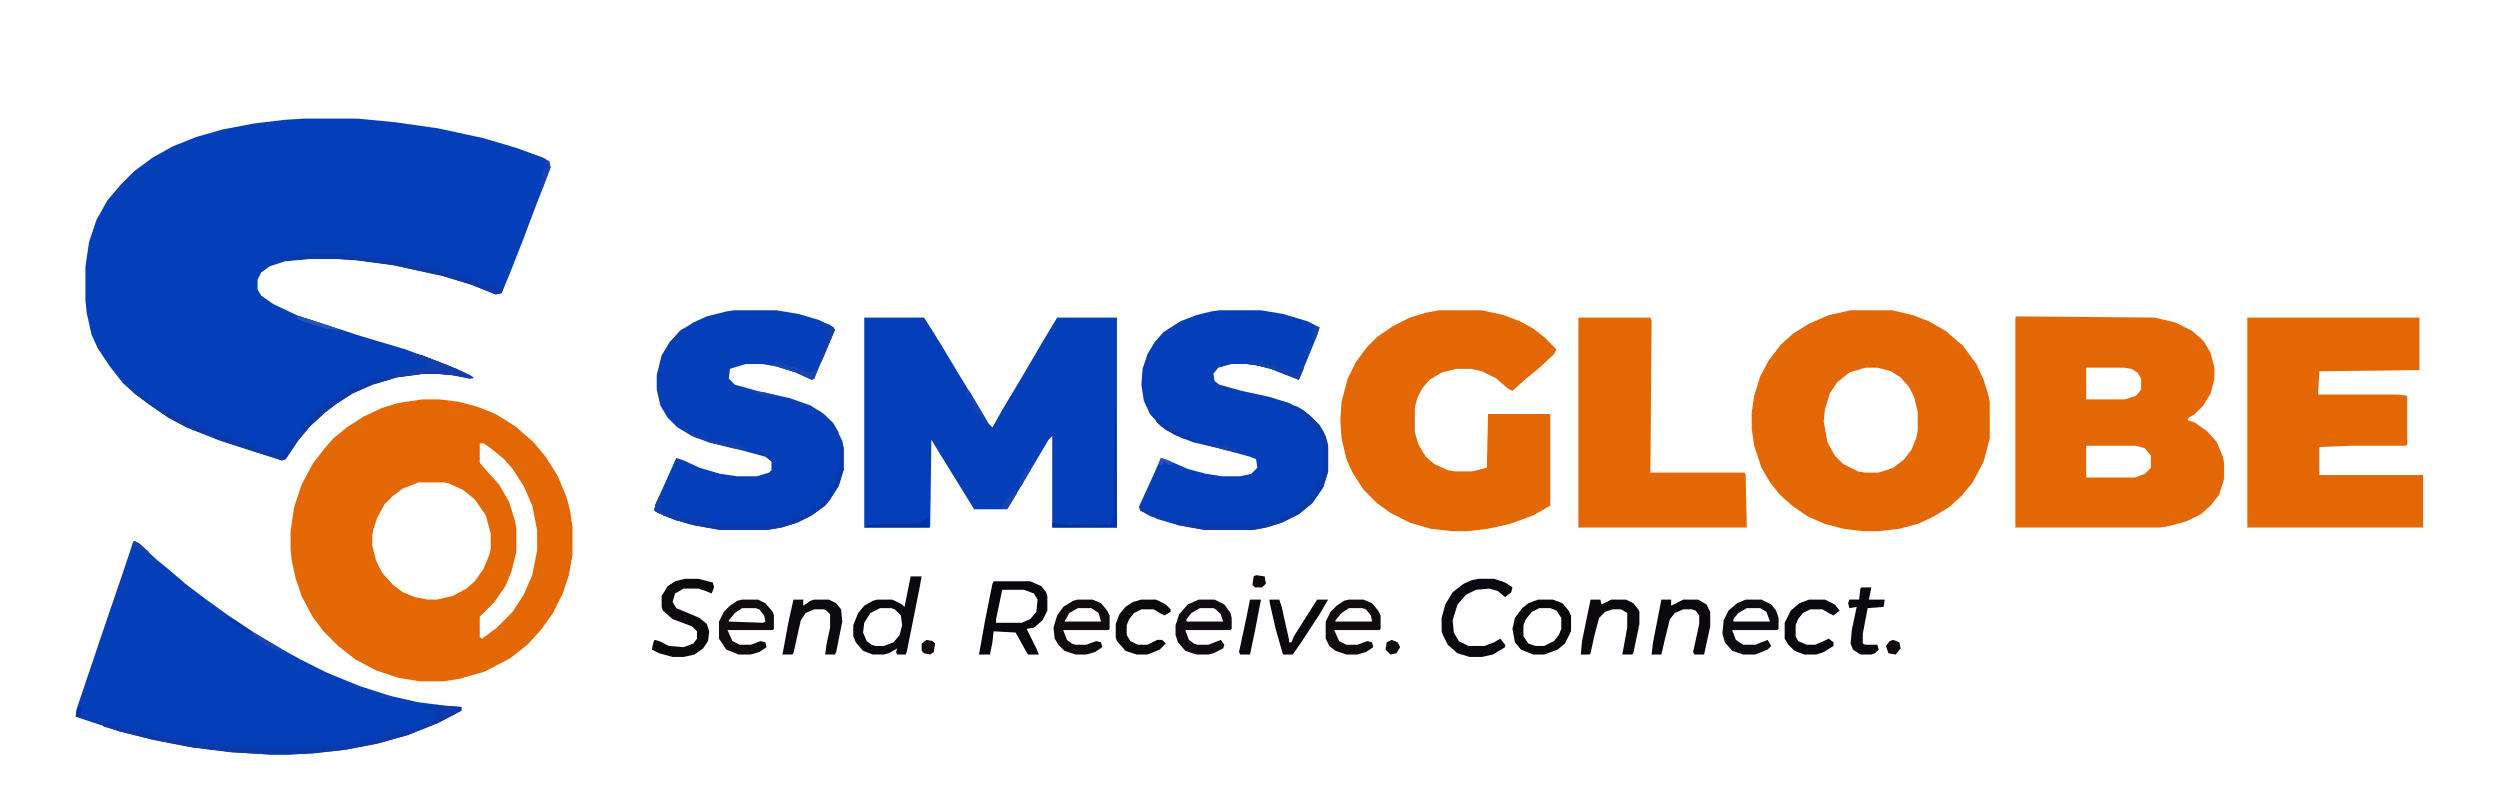 <?xml version="1.0" encoding="UTF-8"?>
<svg version="1.1" viewBox="0 0 2048 647" width="889" height="281" xmlns="http://www.w3.org/2000/svg">
<path transform="translate(249,97)" d="m0 0h44l31 3 35 5 37 8 27 8 22 8 5 3 1 5-6 16-7 18-9 24-11 28-7 17-5 1-20-8-23-7-41-9-30-4-16-1h-23l-20 2-12 4-7 5-3 6v8l3 5 10 7 19 9 52 17 37 11 32 12 21 9 3 3-11-2-19-2h-11l-22 3-20 6-16 7-14 9-9 7-12 11-10 12-10 15-3 1-22-7-28-9-28-11-15-8-16-11-12-9-9-8-11-14-10-15-5-11-4-18-1-10v-28l3-20 6-18 9-16 11-13 11-11 15-11 16-9 20-8 21-6 26-5 25-3z" fill="#043EB8"/>
<path transform="translate(346,327)" d="m0 0h14l16 2 15 4 15 6 16 10 15 13 10 12 10 16 7 17 3 11 2 14v22l-3 17-5 15-8 16-10 14-11 12-14 11-21 11-21 6-13 2h-19l-18-3-18-6-17-9-14-11-12-12-9-12-9-17-5-15-3-14-1-9v-15l3-20 6-18 9-17 10-13 7-8 11-9 14-9 15-7 13-4zm47 36v16l7 8 9 10 8 14 5 16 1 6v19l-4 16-5 12-9 13-12 12v17l2 1 12-9 13-13 9-14 7-16 4-20v-17l-4-20-7-16-9-14-7-8-11-9-6-4zm-50 32-13 5-8 6-7 7-6 11-3 9-1 5v9l3 12 5 10 9 10 8 6 10 4 10 2h8l13-3 11-6 7-6 7-10 5-12 1-5v-12l-4-15-9-13-10-8-11-5-4-1z" fill="#E36705"/>
<path transform="translate(708,260)" d="m0 0h49l12 19 15 25 17 28 9 15 3 3 9-16 15-25 17-29 12-20h49v172h-53v-75l-3 3-32 54-2 3h-27l-16-26-13-21-6-10-1 72h-54z" fill="#043EB8"/>
<path transform="translate(110,443)" d="m0 0 4 2 14 13 11 9 14 12 16 12 18 13 21 14 20 12 18 10 22 11 27 11 25 8 22 5 23 3 13 1v3l-19 10-25 10-25 7-26 5-27 3-20 1h-14l-33-2-32-4-31-6-28-7-36-12 1-7 24-71 14-41 8-24z" fill="#043EB8"/>
<path transform="translate(1652,259)" d="m0 0 113 1 17 4 14 7 9 8 6 10 3 12v9l-3 12-6 10-7 7-5 3-1 2 6 2 10 7 8 9 5 12 1 5v13l-4 13-7 9-8 7-12 6-15 4-7 1h-118v-172zm57 42v26h32l9-3 4-5v-9l-3-5-5-3-6-1zm0 64v26h40l8-3 5-5v-10l-5-6-7-2z" fill="#E36705"/>
<path transform="translate(1516,254)" d="m0 0h34l17 4 13 5 14 8 14 12 11 15 6 13 4 13 1 5v30l-5 19-9 17-9 11-10 9-13 8-13 6-15 4-18 2h-12l-16-2-15-4-14-6-13-9-10-9-8-10-7-12-6-18-2-14v-13l2-14 5-16 7-13 10-13 10-9 13-8 16-7zm12 47-13 4-10 8-6 9-4 13-1 10 3 17 6 11 7 7 12 6 6 1h11l12-4 9-7 6-8 4-10 1-6v-15l-3-12-4-8-7-8-8-5-11-3z" fill="#E36705"/>
<path transform="translate(1179,254)" d="m0 0h35l18 4 13 5 11 6 9 7 10 10-2 4-13 12-11 9-10 9-4-2-9-8-12-6-9-2h-12l-12 3-10 6-6 7-4 8-2 8v20l3 10 6 10 7 6 11 5 6 1h14l12-3 1-44h51v75l-14 8-19 7-18 4-17 2h-12l-18-2-17-5-16-8-11-8-11-11-9-14-5-11-4-17-1-15 1-15 5-19 7-14 9-12 8-8 13-9 14-7 13-4z" fill="#E36705"/>
<path transform="translate(1841,260)" d="m0 0h141v43l-82 1-1 19h65l8 1v40l-1 1h-45l-26 1v23h85v43h-144z" fill="#E36705"/>
<path transform="translate(601,254)" d="m0 0h35l18 3 17 5 12 6 1 2-17 40-2 1-13-6-16-5-12-2h-13l-10 3-3 1-1 8 5 5 18 5 27 6 17 6 11 7 8 8 7 14 1 5v19l-4 13-7 11-4 5-11 8-12 6-13 4-12 2h-38l-22-4-14-4-15-6-3-2 1-5 13-29 4-9 6 2 13 6 17 5 14 2h16l10-3 2-2v-7l-5-4-22-6-25-6-13-5-12-7-8-8-6-10-3-13v-12l4-16 6-10 9-10 11-7 11-5 16-4z" fill="#043EB8"/>
<path transform="translate(999,254)" d="m0 0h34l18 3 20 6 10 5-3 9-14 34-5-2-18-7-12-3-8-1h-12l-11 3-4 5 1 6 4 3 18 5 23 5 16 5 12 6 10 9 6 8 3 8 1 4v21l-4 13-9 13-11 9-14 7-13 4-11 2h-39l-22-4-17-5-14-7-1-3 11-24 7-16 6 2 16 7 15 4 13 2h15l9-2 5-5-1-7-5-2-22-6-25-6-15-6-11-7-9-10-5-11-2-13 1-13 4-12 6-10 7-8 14-9 13-5 12-3z" fill="#043EB8"/>
<path transform="translate(1293,260)" d="m0 0h59l1 3-1 124h77l1 1 1 44h-138z" fill="#E36705"/>
<path transform="translate(814,476)" d="m0 0h30l9 4 4 5 1 3v12l-4 8-7 6-6 1 8 16 2 5h-9l-10-18-18-1-1 9-2 10h-9l5-28 6-30zm7 7-5 24v3h21l7-3 5-6 1-10-3-5-8-3z" fill="#08070B"/>
<path transform="translate(337,289)" d="m0 0 9 2 28 11 14 7-3 1-15-3-12-1h-11l-22 3-20 6-16 7-14 9-9 7-12 11-10 12-10 15-3 1-22-7-28-9-28-11-15-8-16-11-12-9-5-6h3l10 8 2 1v2l5 2 9 6 23 12 32 12 17 5 15 5 10 2 3-1 2-5 1-3h2v-2h2l2-4 2-3h2l2-4 3-5 11-10h2l1-3 13-8 7-5 9-3 10-5 17-4 11-3 17-2-2-5h-2v-2l-4-1-5-2z" fill="#0C3AAA"/>
<path transform="translate(746,472)" d="m0 0h9l-2 11-10 50-1 3h-7l-1-2 1-3-7 4-4 1h-9l-8-3-6-7-2-5v-9l4-10 5-6 7-4 4-1h12l8 4 2 2zm-25 26-8 4-5 8-1 8 3 7 4 3 3 1h7l8-3 5-6 2-8-1-8-5-5-3-1z" fill="#0C090E"/>
<path transform="translate(348,577)" d="m0 0 17 1 13 1v3l-19 10-25 10-25 7-26 5-27 3-20 1h-14l-33-2-32-4-31-6-28-7-13-4-2-3 3-1 28 8 24 5 37 6 10 1 25 1h47l24-2 22-4 26-7 24-9 5-2 1-5-11-3z" fill="#0C3AAA"/>
<path transform="translate(561,474)" d="m0 0h11l12 3 1 4-2 5-5-2-6-2h-12l-7 4-2 7 3 5 19 8 6 5 2 6-1 8-4 6-7 5-9 2h-9l-11-3-6-3 1-5 1-3 4 1 8 4 12 1 8-3 3-4v-6l-4-4-16-6-8-7-1-3v-9l5-8 6-4z" fill="#0D0A0E"/>
<path transform="translate(1211,474)" d="m0 0h13l9 3 6 4-1 4-5 4-6-5-7-2-11 1-8 4-7 8-4 13 1 10 4 7 8 4h13l8-3 5-3 4 5v2l-10 6-9 2h-10l-10-3-8-7-4-8-1-3v-11l3-11 6-10 9-7 7-3z" fill="#0B0910"/>
<path transform="translate(982,491)" d="m0 0h13l8 4 5 7 1 4v9l-1 1h-37l3 8 4 3 3 1h9l10-4 3 4-1 3-8 4-4 1h-10l-9-3-6-7-2-6v-8l3-9 7-8zm1 7-7 4-4 5v2h30l-2-6-4-4-2-1z" fill="#110C11"/>
<path transform="translate(1430,491)" d="m0 0h13l8 4 4 5 2 6v9l-1 1h-37l3 8 6 4h10l10-4 3 5-3 3-10 4h-10l-9-3-6-7-2-7 1-11 4-8 7-6zm1 7-7 4-4 5v2h30l-3-8-5-3z" fill="#0F0C12"/>
<path transform="translate(608,491)" d="m0 0h13l6 3 6 7 1 3v11l-1 1h-37l4 9 6 3h9l8-3 4 1 1 4-6 4-7 2h-10l-10-4-6-9v-14l4-8 5-5 6-4zm0 7-6 4-5 6v1l28 1 2-1-1-5-4-5-3-1z" fill="#100C10"/>
<path transform="translate(883,491)" d="m0 0h12l7 3 5 6 2 4v11l-1 1h-37l3 8 4 3 3 1h9l8-3 4 1 1 4-6 4-7 2h-9l-9-3-5-5-3-5-1-9 3-10 5-7 8-5zm0 7-7 4-4 7h30l-2-7-6-4z" fill="#110C0F"/>
<path transform="translate(1105,491)" d="m0 0h12l7 3 5 6 2 4v11l-1 1h-37l4 9 6 3h9l8-3 4 1 1 4-6 4-7 2h-9l-9-3-5-4-3-6v-14l4-8 5-5 6-4zm0 7-6 4-5 6v1h30l-1-5-4-5-3-1z" fill="#110C0F"/>
<path transform="translate(1260,491)" d="m0 0h12l8 3 5 6 2 4v13l-5 10-6 5-11 4h-9l-10-4-5-6-2-11 2-9 6-8 5-4zm1 7-6 3-5 6-2 5v9l4 6 6 2h7l8-4 4-5 2-5v-9l-4-6-5-2z" fill="#0B080B"/>
<path transform="translate(1303,491)" d="m0 0h8l1 4 8-4h12l6 3 4 5 1 2v10l-5 24-1 1h-8l4-22v-12l-5-3h-7l-6 2-5 5-4 15-3 14-1 1h-7l1-11z" fill="#0C090E"/>
<path transform="translate(650,491)" d="m0 0h8v5l6-4 3-1h12l6 3 4 5 1 10-5 25-1 2h-8l1-8 3-14v-11l-3-3-2-1h-8l-7 3-4 6-6 27-1 1h-8l5-27z" fill="#0C090F"/>
<path transform="translate(1361,491)" d="m0 0h8v5l10-5h12l7 4 3 6v12l-5 23h-8l-1-2 5-23v-7l-3-4-3-1h-7l-7 3-4 5-4 16-3 13h-8l1-9z" fill="#0B080D"/>
<path transform="translate(935,491)" d="m0 0h12l8 4 4 4v2l-5 3-4-2-5-3h-10l-6 3-4 5-2 5v8l3 5 6 3h8l8-4h4l3 3-5 5-10 4h-9l-9-3-7-8-1-3v-11l3-8 5-6 6-4z" fill="#0C090D"/>
<path transform="translate(1482,491)" d="m0 0h13l8 4 4 5-5 4-4-2-5-3h-10l-6 3-4 5-2 5v9l2 4 7 3h7l7-3 4-2 4 3v3l-8 5-6 2h-10l-8-3-5-5-3-5v-13l5-10 7-6z" fill="#0A080E"/>
<path transform="translate(1040,491)" d="m0 0h8l2 6 6 27v2h2l2-5 12-19 7-11h9l-7 12-15 23-7 10h-8l-6-21-5-22z" fill="#0C090E"/>
<path transform="translate(1058,332)" d="m0 0 5 1 10 7 8 8 5 9 2 8v21l-4 13-9 13-11 9-14 7-13 4-11 2h-39l-22-4-4-3 4-1 10 2 20 2h24l19-2 17-6 3-1v-2l7-4h2v-2l7-6 4-7 3-7 2-3 1-16v-9l-3-9-8-11-5-5-6-4-4-2z" fill="#0B3AAA"/>
<path transform="translate(1525,481)" d="m0 0h8l-2 10h13l-1 6-13 1-4 21v8l2 1h10l1 4-3 3-3 1h-9l-6-4-2-5 1-11 4-19-6 1-1-4 1-3h8l1-9z" fill="#0A090F"/>
<path transform="translate(689,366)" d="m0 0h2v19l-4 13-7 11-4 5-11 8-12 6-13 4-12 2h-38l-22-4-14-4-15-6-3-2 1-5 4-8 2 1-2 7 1 5 12 4v2h7l10 3 13 2 10 1h27l23-4 10-3 8-4h3v-2l10-7 6-9 5-11 2-13v-10z" fill="#0C3AAA"/>
<path transform="translate(255,208)" d="m0 0h28l27 3 24 4 39 9 30 10 9 1-1 5-5 1-20-8-23-7-41-9-30-4-16-1h-23l-23 1 2-1v-2l6-1z" fill="#0C3AAA"/>
<path transform="translate(1024,491)" d="m0 0h9l-5 26-4 19h-8l-1-2 6-28z" fill="#0B090E"/>
<path transform="translate(337,289)" d="m0 0 9 2 28 11 14 7-3 1-15-3-12-1h-11l-17 2h-8l2-3 15-3 11-1-2-5h-2v-2l-4-1-5-2z" fill="#123EAA"/>
<path transform="translate(913,333)" d="m0 0h1l1 99h-53v-4l14 2 16-1 18 1 2-9z" fill="#0231A5"/>
<path transform="translate(1025,295)" d="m0 0 15 3 11 3 9 3h2l5-6 1 4-4 9-5-2-18-7-12-3-8-1z" fill="#123FAC"/>
<path transform="translate(759,424)" d="m0 0h2v8h-53l3-2h7l5-1h29l6-4z" fill="#0231A5"/>
<path transform="translate(671,263)" d="m0 0 9 3 4 4-11 26-2-1 2-9 4-11 1-7-6-2z" fill="#0E3DAC"/>
<path transform="translate(635,297)" d="m0 0 7 1 1 1 7 1 11 5 5-1 4-2-3 8-2 1-13-6-16-5-5-1z" fill="#1945B0"/>
<path transform="translate(759,524)" d="m0 0 5 1 2 2-1 7-3 2-5-1-2-2v-6z" fill="#130D0F"/>
<path transform="translate(1140,524)" d="m0 0 5 2 2 4-3 5-5 1-4-4 1-6z" fill="#110C0F"/>
<path transform="translate(1551,524)" d="m0 0 5 2 1 5-4 5-6-1-2-6 3-4z" fill="#110B0C"/>
<path transform="translate(541,405)" d="m0 0 2 1-2 7 1 5 12 4v2h4l1 3-5-1-15-6-3-2 1-5z" fill="#113FAD"/>
<path transform="translate(1029,471)" d="m0 0 7 1 1 6-3 3h-6l-2-2 1-7z" fill="#100A0A"/>
<path transform="translate(582,360)" d="m0 0 6 1 13 2 10 3 1 3-12-2-20-5z" fill="#1441AE"/>
<path transform="translate(947,343)" d="m0 0 4 1 8 7 16 7v2l-6-1-14-7-8-7z" fill="#0737AA"/>
<path transform="translate(791,319)" d="m0 0 3 1 10 17 4 7h-3l-7-10-7-13z" fill="#1643AF"/>
<path transform="translate(667,335)" d="m0 0 5 2 10 9 5 8-1 3-4-5-7-9-8-5z" fill="#0C3BAC"/>
<path transform="translate(445,131)" d="m0 0 5 1 1 5-6 16-2-2 2-10 1-2v-6z" fill="#1743AE"/>
<path transform="translate(243,259)" d="m0 0 9 2 24 8v1l-9-1-19-6-5-2z" fill="#2A53B6"/>
<path transform="translate(206,518)" d="m0 0 5 2 19 11-1 2-7-2-15-10z" fill="#1845AF"/>
<path transform="translate(990,362)" d="m0 0 15 3 8 3 1 2-8-1-15-4z" fill="#1240AD"/>
<path transform="translate(689,366)" d="m0 0h2v19l-1 2h-2v-20z" fill="#0A37A6"/>
<path transform="translate(1025,295)" d="m0 0 15 3 3 2v2l-14-3-8-1z" fill="#1442AF"/>
<path transform="translate(832,401)" d="m0 0 1 3-8 13-4-1v-3l5-5 1-2h2l2-4z" fill="#1944AE"/>
<path transform="translate(110,443)" d="m0 0 4 2 8 7-1 3-6-4-1-2-3-1v2l-3 1 1-7z" fill="#103FAE"/>
<path transform="translate(560,269)" d="m0 0 2 2-13 13-1-3 9-10z" fill="#0C3BAC"/>
<path transform="translate(562,352)" d="m0 0 9 3 8 4v2l-10-3-7-4z" fill="#123FAD"/>
<path transform="translate(934,414)" d="m0 0h3l5 5 7 3v2l-6-1-9-5z" fill="#0D3BAB"/>
<path transform="translate(843,382)" d="m0 0 1 3-8 14-2-3 6-11z" fill="#1844AF"/>
<path transform="translate(187,506)" d="m0 0 4 1 15 10v2l-5-2-12-8z" fill="#0234AA"/>
<path transform="translate(543,419)" d="m0 0 5 1 6 2v2h4l1 3-5-1-11-4z" fill="#0D3DAE"/>
<path transform="translate(1076,267)" d="m0 0 5 1-3 9-2 3-1-5z" fill="#1643AE"/>
<path transform="translate(618,321)" d="m0 0h7l12 3v1l-13-1-6-2z" fill="#1845B0"/>
<path transform="translate(947,343)" d="m0 0 4 1 7 7-1 2-9-7z" fill="#0A39AB"/>
<path transform="translate(951,375)" d="m0 0 6 2 4 3-3 1-5-3v2l-4 1z" fill="#2954B7"/>
<path transform="translate(66,577)" d="m0 0 1 3-1 7h-4l1-7 3-1z" fill="#0233A8"/>
<path transform="translate(311,569)" d="m0 0 9 1 4 2-4 1-8-2z" fill="#1442AF"/>
</svg>
